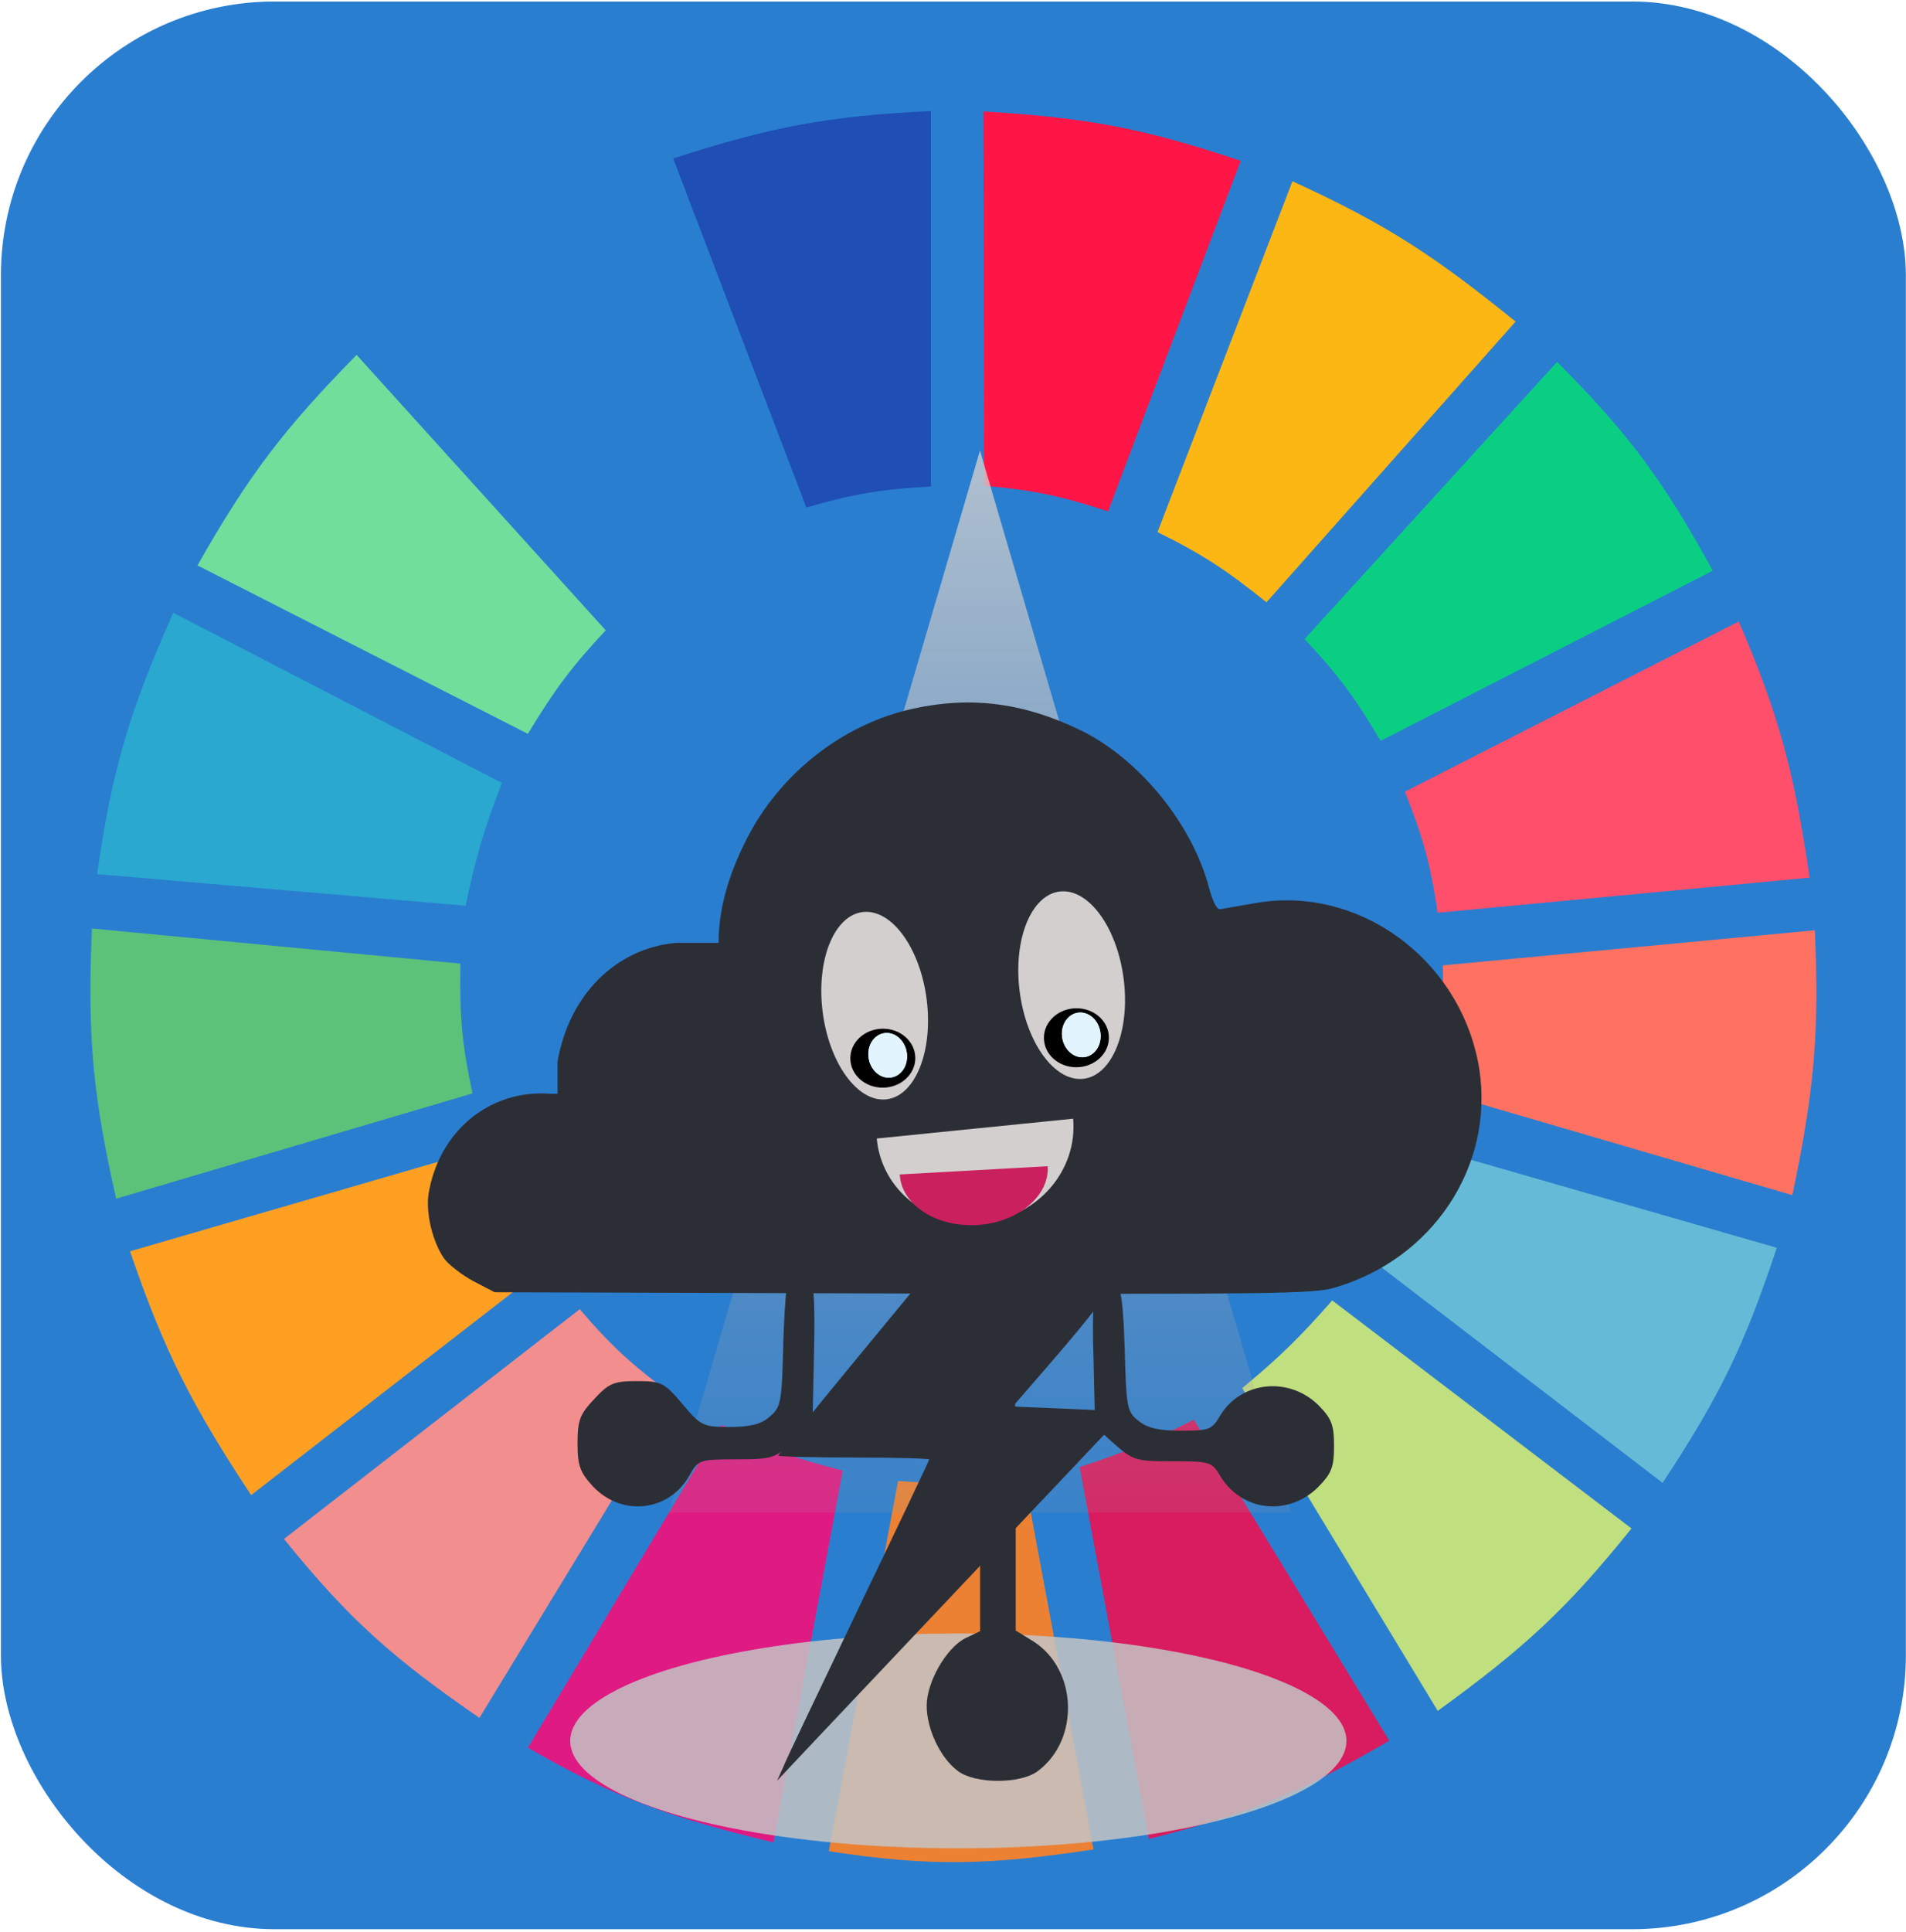 <svg width="686" height="695" viewBox="0 0 686 695" fill="none" xmlns="http://www.w3.org/2000/svg">
<rect x="0.328" y="0.544" width="685.626" height="693.507" rx="98.51" fill="#2A7ED0"/>
<g clip-path="url(#clip0)">
<path d="M290.224 182.586L242.285 57.002C277.096 45.825 297.251 41.736 335.05 39.963V175.014C317.084 176.021 307.241 177.643 290.224 182.586Z" fill="#1F4EB4"/>
<path d="M354.276 174.751L353.908 40.094C390.359 42.301 410.62 45.803 446.537 57.875L398.802 183.961C381.674 178.377 371.911 176.316 354.276 174.751Z" fill="#FF1546"/>
<path d="M416.607 191.422L465.169 65.206C499.695 80.959 516.843 92.561 545.482 115.692L455.83 216.665C441.811 205.459 433.427 199.719 416.607 191.422Z" fill="#FDB714"/>
<path d="M469.525 229.917L560.422 130.207C587.087 156.948 598.992 173.59 616.454 205.305L496.919 266.52C487.687 251.024 481.814 242.914 469.525 229.917Z" fill="#0ACF83"/>
<path d="M505.635 284.821L625.793 223.606C640.682 257.998 645.766 278.335 651.318 315.744L517.464 328.365C514.839 310.905 512.247 301.379 505.635 284.821Z" fill="#FF4F6A"/>
<path d="M515.594 392.104C518.591 375.337 519.546 365.594 519.329 347.297L653.184 334.676C654.846 371.362 653.019 392.21 645.09 429.968L515.594 392.104Z" fill="#FF7262"/>
<path d="M491.312 451.425C500.09 437.009 504.222 428.34 509.99 411.667L639.486 448.901C627.9 483.924 618.908 502.441 598.396 533.465L491.312 451.425Z" fill="#65BBD7"/>
<path d="M587.196 549.873L479.489 467.833C467.655 481.328 460.544 488.204 447.115 499.387L517.467 615.505C548.622 592.926 564.068 578.689 587.196 549.873Z" fill="#C0DF7E"/>
<path d="M500.028 626.233L429.676 510.746C414.413 518.459 405.474 522.273 388.586 527.785L413.489 661.574C449.167 652.579 468.127 644.805 500.028 626.233Z" fill="#D91B5F"/>
<path d="M323.216 532.834C340.962 533.996 350.913 533.649 368.664 531.572L393.567 665.36C355.504 671.095 334.589 671.566 298.312 665.991L323.216 532.834Z" fill="#EC8134"/>
<path d="M189.99 628.757L259.719 512.639C275.528 520.908 285.118 524.427 303.3 529.047L278.397 662.836C240.753 653.794 221.168 646.645 189.99 628.757Z" fill="#E01A83"/>
<path d="M102.201 553.659L208.662 470.988C220.534 484.957 228.255 491.621 242.904 502.542L172.553 618.029C141.759 596.744 125.987 583.079 102.201 553.659Z" fill="#F28E8E"/>
<path d="M90.377 537.882C69.201 505.73 59.319 486.697 46.797 450.163L175.048 412.929C181.453 430.179 186.312 439.515 196.216 455.843L90.377 537.882Z" fill="#FFA023"/>
<path d="M41.811 431.231C33.572 394.708 31.34 373.522 33.095 334.045L165.704 346.666C165.365 366.217 166.409 376.38 170.062 393.366L41.811 431.231Z" fill="#5CC279"/>
<path d="M34.961 314.481L167.57 325.841C171.25 308.445 174.008 298.761 180.645 281.665L62.355 220.451C46.633 255.911 40.399 276.441 34.961 314.481Z" fill="#2AA8D0"/>
<path d="M71.07 203.412C89.606 170.778 102.234 154.271 128.348 127.683L217.999 226.762C205.868 239.728 199.749 247.9 189.983 263.995L71.07 203.412Z" fill="#70DF9C"/>
<path d="M233.563 212.878C247.013 202.741 255.106 197.665 270.918 190.159L222.357 64.575C190.757 79.09 173.407 89.715 143.289 113.799L233.563 212.878Z" fill="#2A7ED0"/>
<path d="M352.706 162.099L464.721 544.193H240.691L352.706 162.099Z" fill="url(#paint0_linear)"/>
<ellipse cx="344.92" cy="626.309" rx="139.691" ry="38.649" fill="#C4C4C4" fill-opacity="0.85"/>
<path d="M328.704 254.943C303.421 260.414 280.652 278.304 268.675 301.961C263.501 312.163 258.621 325.026 258.621 339.22H243.097C221.51 341.29 204.803 357.998 200.663 381.95V393.482H198.001C176.267 391.856 157.933 406.937 154.237 429.559C153.202 436.508 155.715 446.858 159.855 452.772C161.481 454.99 166.213 458.686 170.353 460.904L178.041 464.896L325.008 465.339C456.598 465.635 472.862 465.487 480.254 463.269C515.591 453.067 537.769 419.653 532.447 384.759C526.237 345.43 488.978 317.929 451.127 325.026C445.656 325.913 440.334 326.948 439.151 327.096C437.968 327.244 436.49 324.435 435.159 319.408C429.097 296.342 409.876 272.834 388.733 262.632C368.625 252.873 349.404 250.36 328.704 254.943Z" fill="#2C2E36"/>
<path d="M306.243 491.312C291.856 508.802 280.111 523.319 280.111 523.669C280.111 524.019 292.296 524.368 307.271 524.368C322.245 524.368 334.43 524.718 334.43 525.068C334.43 525.418 323.126 549.204 309.326 577.887C295.526 606.746 283.194 632.456 282.02 635.429L279.671 640.676L285.396 634.555C288.479 631.232 316.813 601.324 348.23 568.093L405.338 507.753L364.526 506.004L379.647 488.514C388.015 478.895 396.383 468.401 398.438 465.253L402.108 459.656H367.168L332.228 459.831L306.243 491.312Z" fill="#2C2E36"/>
<path d="M284.712 456.667C283.425 457.444 282.505 466.57 281.954 481.909C281.402 504.432 281.218 506.179 276.99 509.674C274.048 512.392 269.819 513.363 262.649 513.363C253.089 513.363 252.17 512.975 245.551 505.014C239.116 497.442 238.013 496.859 229.188 496.859C221.099 496.859 219.076 497.636 213.928 503.267C208.78 508.703 207.861 510.839 207.861 519.188C207.861 527.343 208.78 529.673 213.377 534.721C223.856 545.789 240.771 543.847 248.125 530.838C251.25 525.207 251.802 525.013 265.039 525.013C278.093 525.013 279.012 524.625 285.631 518.412L292.433 511.81L292.985 486.18C293.72 458.026 291.882 451.813 284.712 456.667Z" fill="#2C2E36"/>
<path d="M355.533 485.034C353.396 485.728 352.755 498.453 352.755 536.397V586.834L347.415 589.379C340.578 592.85 333.528 605.112 333.528 613.672C333.528 622.002 338.442 632.413 344.637 637.04C350.833 641.899 367.496 641.899 373.692 637.04C388.646 625.703 387.792 600.716 371.983 590.536L365.574 586.603V536.397C365.574 492.669 365.146 485.959 362.155 484.803C360.233 484.109 358.737 483.414 358.524 483.646C358.31 483.646 356.814 484.34 355.533 485.034Z" fill="#2C2E36"/>
<path d="M395.079 462.227C393.583 464.245 393.022 472.135 393.583 489.017L394.144 513.237L401.061 519.476C407.791 525.348 408.726 525.715 421.999 525.715C435.459 525.715 436.207 525.898 439.198 531.036C446.863 543.697 463.501 545.715 474.344 535.073C479.205 530.118 480.14 527.917 480.14 520.21C480.14 512.503 479.205 510.301 474.531 505.531C463.875 495.072 446.676 496.907 439.198 509.201C436.207 514.338 435.272 514.705 425.177 514.705C417.138 514.705 413.026 513.788 409.847 511.219C405.548 507.916 405.361 506.265 404.8 484.98C404.052 464.062 403.117 459.842 398.631 459.658C397.883 459.658 396.387 460.942 395.079 462.227Z" fill="#2C2E36"/>
<path d="M315.559 409.595C317.232 428.219 334.411 441.721 353.928 439.752C373.446 437.782 387.912 421.087 386.239 402.463L315.559 409.595Z" fill="#D3CFCF"/>
<path d="M323.832 422.532C324.439 433.396 336.854 441.537 351.56 440.716C366.267 439.894 377.697 430.42 377.09 419.556L323.832 422.532Z" fill="#CA205D"/>
<path d="M318.939 395.506C329.297 394.427 335.843 378.463 333.559 359.849C331.276 341.236 321.028 327.021 310.671 328.1C300.313 329.179 293.767 345.143 296.05 363.757C298.334 382.37 308.581 396.585 318.939 395.506Z" fill="#D3CFCF"/>
<path d="M389.844 388.12C400.201 387.041 406.747 371.077 404.464 352.463C402.18 333.849 391.933 319.635 381.575 320.714C371.217 321.792 364.671 337.757 366.955 356.37C369.238 374.984 379.486 389.199 389.844 388.12Z" fill="#D3CFCF"/>
<ellipse rx="11.679" ry="10.611" transform="matrix(0.995 -0.104 0.122 0.993 317.738 380.694)" fill="black"/>
<ellipse rx="6.936" ry="8.066" transform="matrix(0.995 -0.104 0.122 0.993 319.498 379.664)" fill="#E2F5FF"/>
<ellipse rx="6.936" ry="8.066" transform="matrix(0.995 -0.104 0.122 0.993 319.498 379.664)" fill="#E2F5FF"/>
<ellipse rx="11.679" ry="10.611" transform="matrix(0.995 -0.104 0.122 0.993 387.41 373.342)" fill="black"/>
<ellipse rx="6.936" ry="8.066" transform="matrix(0.995 -0.104 0.122 0.993 389.172 372.312)" fill="#E2F5FF"/>
<ellipse rx="6.936" ry="8.066" transform="matrix(0.995 -0.104 0.122 0.993 389.172 372.312)" fill="#E2F5FF"/>
</g>
<defs>
<linearGradient id="paint0_linear" x1="-320.509" y1="110.751" x2="-320.509" y2="620.21" gradientUnits="userSpaceOnUse">
<stop stop-color="#D7D6D6" stop-opacity="0.9"/>
<stop offset="1" stop-color="#979595" stop-opacity="0"/>
</linearGradient>
<clipPath id="clip0">
<rect width="622.58" height="646.222" fill="white" transform="translate(31.852 24.186)"/>
</clipPath>
</defs>
</svg>
